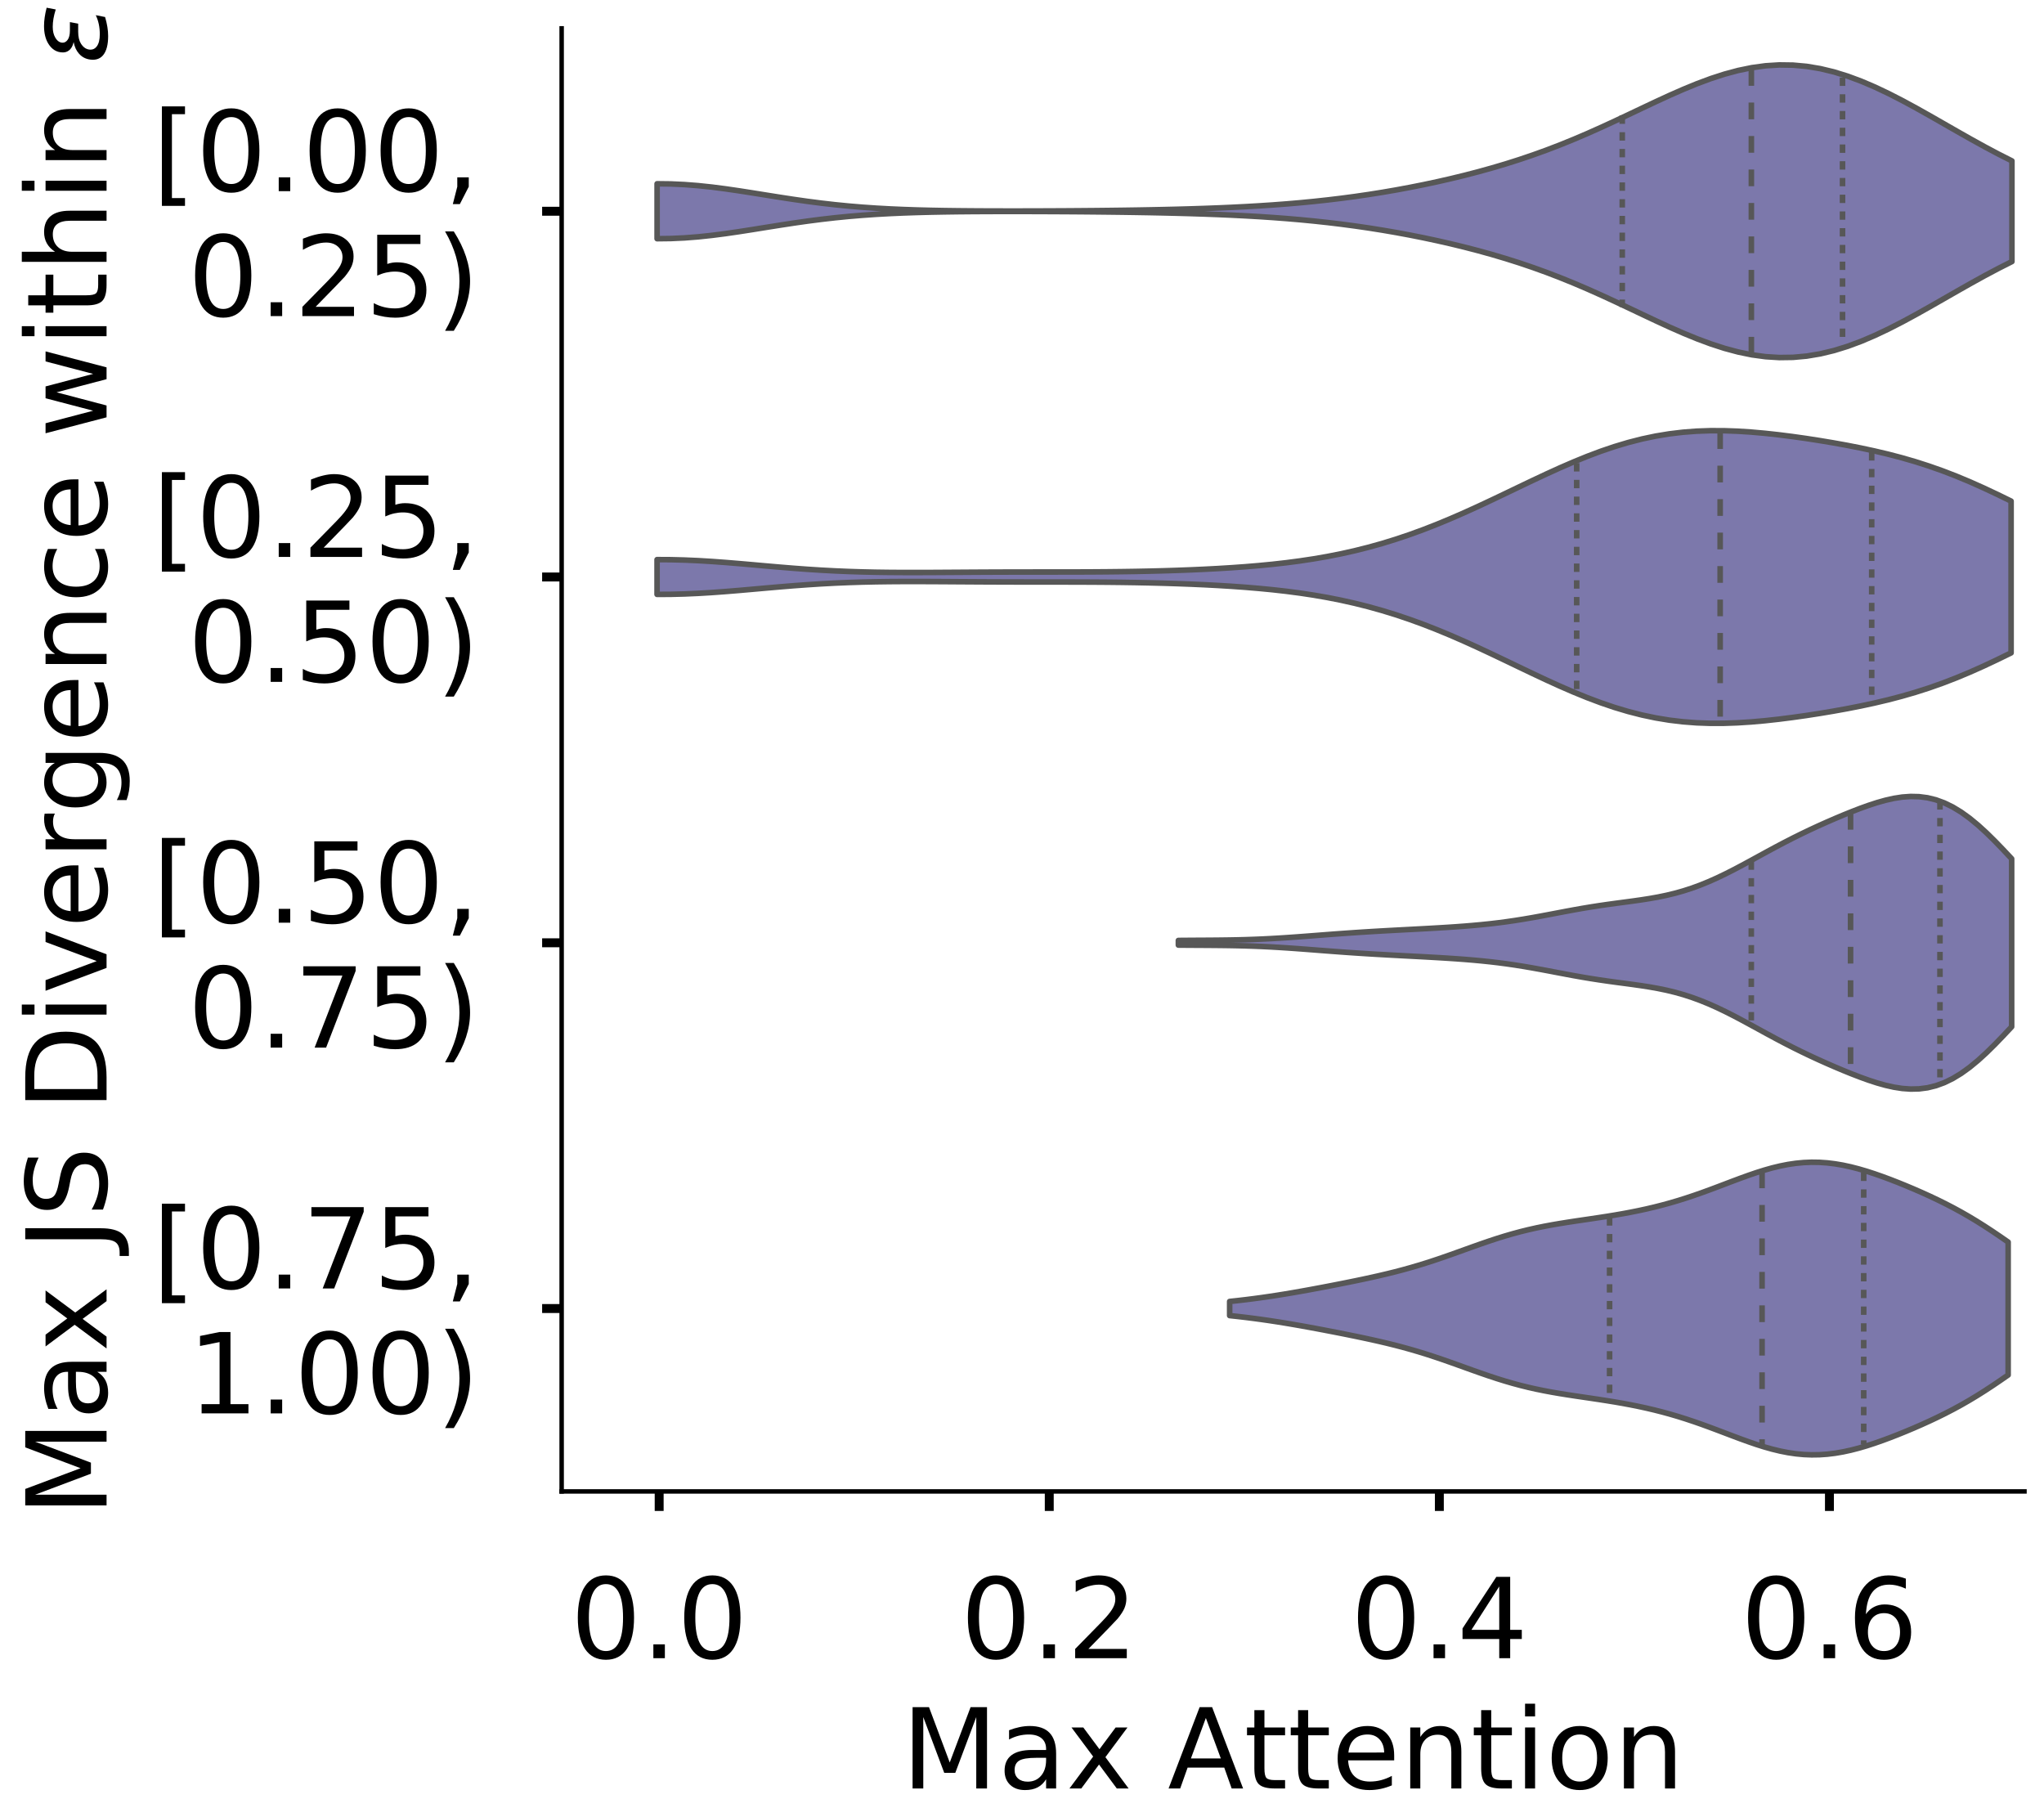 <?xml version="1.0" encoding="utf-8" standalone="no"?>
<!DOCTYPE svg PUBLIC "-//W3C//DTD SVG 1.1//EN"
  "http://www.w3.org/Graphics/SVG/1.1/DTD/svg11.dtd">
<!-- Created with matplotlib (https://matplotlib.org/) -->
<svg height="324.058pt" version="1.1" viewBox="0 0 366.475 324.058" width="366.475pt" xmlns="http://www.w3.org/2000/svg" xmlns:xlink="http://www.w3.org/1999/xlink">
 <defs>
  <style type="text/css">
*{stroke-linecap:butt;stroke-linejoin:round;}
  </style>
 </defs>
 <g id="figure_1">
  <g id="patch_1">
   <path d="M 0 324.058 
L 366.475 324.058 
L 366.475 -0 
L 0 -0 
z
" style="fill:#ffffff;"/>
  </g>
  <g id="axes_1">
   <g id="patch_2">
    <path d="M -269.375 267.358 
L -7.1 267.358 
L -7.1 5.083 
L -269.375 5.083 
z
" style="fill:#ffffff;"/>
   </g>
   <g id="patch_3">
    <path clip-path="url(#p4d3a822d43)" d="M -257.453 267.358 
L -251.493 267.358 
L -251.493 87.28 
L -257.453 87.28 
z
" style="fill:#7570b3;opacity:0.6;stroke:#000000;stroke-linejoin:miter;stroke-width:0.5;"/>
   </g>
   <g id="patch_4">
    <path clip-path="url(#p4d3a822d43)" d="M -251.493 267.358 
L -245.532 267.358 
L -245.532 267.358 
L -251.493 267.358 
z
" style="fill:#7570b3;opacity:0.6;stroke:#000000;stroke-linejoin:miter;stroke-width:0.5;"/>
   </g>
   <g id="patch_5">
    <path clip-path="url(#p4d3a822d43)" d="M -245.532 267.358 
L -239.571 267.358 
L -239.571 267.358 
L -245.532 267.358 
z
" style="fill:#7570b3;opacity:0.6;stroke:#000000;stroke-linejoin:miter;stroke-width:0.5;"/>
   </g>
   <g id="patch_6">
    <path clip-path="url(#p4d3a822d43)" d="M -239.571 267.358 
L -233.61 267.358 
L -233.61 267.358 
L -239.571 267.358 
z
" style="fill:#7570b3;opacity:0.6;stroke:#000000;stroke-linejoin:miter;stroke-width:0.5;"/>
   </g>
   <g id="patch_7">
    <path clip-path="url(#p4d3a822d43)" d="M -233.61 267.358 
L -227.649 267.358 
L -227.649 267.358 
L -233.61 267.358 
z
" style="fill:#7570b3;opacity:0.6;stroke:#000000;stroke-linejoin:miter;stroke-width:0.5;"/>
   </g>
   <g id="patch_8">
    <path clip-path="url(#p4d3a822d43)" d="M -227.649 267.358 
L -221.689 267.358 
L -221.689 267.358 
L -227.649 267.358 
z
" style="fill:#7570b3;opacity:0.6;stroke:#000000;stroke-linejoin:miter;stroke-width:0.5;"/>
   </g>
   <g id="patch_9">
    <path clip-path="url(#p4d3a822d43)" d="M -221.689 267.358 
L -215.728 267.358 
L -215.728 267.358 
L -221.689 267.358 
z
" style="fill:#7570b3;opacity:0.6;stroke:#000000;stroke-linejoin:miter;stroke-width:0.5;"/>
   </g>
   <g id="patch_10">
    <path clip-path="url(#p4d3a822d43)" d="M -215.728 267.358 
L -209.767 267.358 
L -209.767 267.358 
L -215.728 267.358 
z
" style="fill:#7570b3;opacity:0.6;stroke:#000000;stroke-linejoin:miter;stroke-width:0.5;"/>
   </g>
   <g id="patch_11">
    <path clip-path="url(#p4d3a822d43)" d="M -209.767 267.358 
L -203.806 267.358 
L -203.806 264.454 
L -209.767 264.454 
z
" style="fill:#7570b3;opacity:0.6;stroke:#000000;stroke-linejoin:miter;stroke-width:0.5;"/>
   </g>
   <g id="patch_12">
    <path clip-path="url(#p4d3a822d43)" d="M -203.806 267.358 
L -197.845 267.358 
L -197.845 267.358 
L -203.806 267.358 
z
" style="fill:#7570b3;opacity:0.6;stroke:#000000;stroke-linejoin:miter;stroke-width:0.5;"/>
   </g>
   <g id="patch_13">
    <path clip-path="url(#p4d3a822d43)" d="M -197.845 267.358 
L -191.885 267.358 
L -191.885 261.549 
L -197.845 261.549 
z
" style="fill:#7570b3;opacity:0.6;stroke:#000000;stroke-linejoin:miter;stroke-width:0.5;"/>
   </g>
   <g id="patch_14">
    <path clip-path="url(#p4d3a822d43)" d="M -191.885 267.358 
L -185.924 267.358 
L -185.924 267.358 
L -191.885 267.358 
z
" style="fill:#7570b3;opacity:0.6;stroke:#000000;stroke-linejoin:miter;stroke-width:0.5;"/>
   </g>
   <g id="patch_15">
    <path clip-path="url(#p4d3a822d43)" d="M -185.924 267.358 
L -179.963 267.358 
L -179.963 267.358 
L -185.924 267.358 
z
" style="fill:#7570b3;opacity:0.6;stroke:#000000;stroke-linejoin:miter;stroke-width:0.5;"/>
   </g>
   <g id="patch_16">
    <path clip-path="url(#p4d3a822d43)" d="M -179.963 267.358 
L -174.002 267.358 
L -174.002 267.358 
L -179.963 267.358 
z
" style="fill:#7570b3;opacity:0.6;stroke:#000000;stroke-linejoin:miter;stroke-width:0.5;"/>
   </g>
   <g id="patch_17">
    <path clip-path="url(#p4d3a822d43)" d="M -174.002 267.358 
L -168.041 267.358 
L -168.041 267.358 
L -174.002 267.358 
z
" style="fill:#7570b3;opacity:0.6;stroke:#000000;stroke-linejoin:miter;stroke-width:0.5;"/>
   </g>
   <g id="patch_18">
    <path clip-path="url(#p4d3a822d43)" d="M -168.041 267.358 
L -162.081 267.358 
L -162.081 264.454 
L -168.041 264.454 
z
" style="fill:#7570b3;opacity:0.6;stroke:#000000;stroke-linejoin:miter;stroke-width:0.5;"/>
   </g>
   <g id="patch_19">
    <path clip-path="url(#p4d3a822d43)" d="M -162.081 267.358 
L -156.12 267.358 
L -156.12 258.645 
L -162.081 258.645 
z
" style="fill:#7570b3;opacity:0.6;stroke:#000000;stroke-linejoin:miter;stroke-width:0.5;"/>
   </g>
   <g id="patch_20">
    <path clip-path="url(#p4d3a822d43)" d="M -156.12 267.358 
L -150.159 267.358 
L -150.159 258.645 
L -156.12 258.645 
z
" style="fill:#7570b3;opacity:0.6;stroke:#000000;stroke-linejoin:miter;stroke-width:0.5;"/>
   </g>
   <g id="patch_21">
    <path clip-path="url(#p4d3a822d43)" d="M -150.159 267.358 
L -144.198 267.358 
L -144.198 267.358 
L -150.159 267.358 
z
" style="fill:#7570b3;opacity:0.6;stroke:#000000;stroke-linejoin:miter;stroke-width:0.5;"/>
   </g>
   <g id="patch_22">
    <path clip-path="url(#p4d3a822d43)" d="M -144.198 267.358 
L -138.238 267.358 
L -138.238 249.931 
L -144.198 249.931 
z
" style="fill:#7570b3;opacity:0.6;stroke:#000000;stroke-linejoin:miter;stroke-width:0.5;"/>
   </g>
   <g id="patch_23">
    <path clip-path="url(#p4d3a822d43)" d="M -138.238 267.358 
L -132.277 267.358 
L -132.277 252.836 
L -138.238 252.836 
z
" style="fill:#7570b3;opacity:0.6;stroke:#000000;stroke-linejoin:miter;stroke-width:0.5;"/>
   </g>
   <g id="patch_24">
    <path clip-path="url(#p4d3a822d43)" d="M -132.277 267.358 
L -126.316 267.358 
L -126.316 238.313 
L -132.277 238.313 
z
" style="fill:#7570b3;opacity:0.6;stroke:#000000;stroke-linejoin:miter;stroke-width:0.5;"/>
   </g>
   <g id="patch_25">
    <path clip-path="url(#p4d3a822d43)" d="M -126.316 267.358 
L -120.355 267.358 
L -120.355 235.409 
L -126.316 235.409 
z
" style="fill:#7570b3;opacity:0.6;stroke:#000000;stroke-linejoin:miter;stroke-width:0.5;"/>
   </g>
   <g id="patch_26">
    <path clip-path="url(#p4d3a822d43)" d="M -120.355 267.358 
L -114.394 267.358 
L -114.394 217.982 
L -120.355 217.982 
z
" style="fill:#7570b3;opacity:0.6;stroke:#000000;stroke-linejoin:miter;stroke-width:0.5;"/>
   </g>
   <g id="patch_27">
    <path clip-path="url(#p4d3a822d43)" d="M -114.394 267.358 
L -108.434 267.358 
L -108.434 191.842 
L -114.394 191.842 
z
" style="fill:#7570b3;opacity:0.6;stroke:#000000;stroke-linejoin:miter;stroke-width:0.5;"/>
   </g>
   <g id="patch_28">
    <path clip-path="url(#p4d3a822d43)" d="M -108.434 267.358 
L -102.473 267.358 
L -102.473 186.033 
L -108.434 186.033 
z
" style="fill:#7570b3;opacity:0.6;stroke:#000000;stroke-linejoin:miter;stroke-width:0.5;"/>
   </g>
   <g id="patch_29">
    <path clip-path="url(#p4d3a822d43)" d="M -102.473 267.358 
L -96.512 267.358 
L -96.512 180.224 
L -102.473 180.224 
z
" style="fill:#7570b3;opacity:0.6;stroke:#000000;stroke-linejoin:miter;stroke-width:0.5;"/>
   </g>
   <g id="patch_30">
    <path clip-path="url(#p4d3a822d43)" d="M -96.512 267.358 
L -90.551 267.358 
L -90.551 165.701 
L -96.512 165.701 
z
" style="fill:#7570b3;opacity:0.6;stroke:#000000;stroke-linejoin:miter;stroke-width:0.5;"/>
   </g>
   <g id="patch_31">
    <path clip-path="url(#p4d3a822d43)" d="M -90.551 267.358 
L -84.59 267.358 
L -84.59 127.943 
L -90.551 127.943 
z
" style="fill:#7570b3;opacity:0.6;stroke:#000000;stroke-linejoin:miter;stroke-width:0.5;"/>
   </g>
   <g id="patch_32">
    <path clip-path="url(#p4d3a822d43)" d="M -84.59 267.358 
L -78.63 267.358 
L -78.63 95.994 
L -84.59 95.994 
z
" style="fill:#7570b3;opacity:0.6;stroke:#000000;stroke-linejoin:miter;stroke-width:0.5;"/>
   </g>
   <g id="patch_33">
    <path clip-path="url(#p4d3a822d43)" d="M -78.63 267.358 
L -72.669 267.358 
L -72.669 119.229 
L -78.63 119.229 
z
" style="fill:#7570b3;opacity:0.6;stroke:#000000;stroke-linejoin:miter;stroke-width:0.5;"/>
   </g>
   <g id="patch_34">
    <path clip-path="url(#p4d3a822d43)" d="M -72.669 267.358 
L -66.708 267.358 
L -66.708 43.713 
L -72.669 43.713 
z
" style="fill:#7570b3;opacity:0.6;stroke:#000000;stroke-linejoin:miter;stroke-width:0.5;"/>
   </g>
   <g id="patch_35">
    <path clip-path="url(#p4d3a822d43)" d="M -66.708 267.358 
L -60.747 267.358 
L -60.747 49.522 
L -66.708 49.522 
z
" style="fill:#7570b3;opacity:0.6;stroke:#000000;stroke-linejoin:miter;stroke-width:0.5;"/>
   </g>
   <g id="patch_36">
    <path clip-path="url(#p4d3a822d43)" d="M -60.747 267.358 
L -54.786 267.358 
L -54.786 17.572 
L -60.747 17.572 
z
" style="fill:#7570b3;opacity:0.6;stroke:#000000;stroke-linejoin:miter;stroke-width:0.5;"/>
   </g>
   <g id="patch_37">
    <path clip-path="url(#p4d3a822d43)" d="M -54.786 267.358 
L -48.826 267.358 
L -48.826 34.999 
L -54.786 34.999 
z
" style="fill:#7570b3;opacity:0.6;stroke:#000000;stroke-linejoin:miter;stroke-width:0.5;"/>
   </g>
   <g id="patch_38">
    <path clip-path="url(#p4d3a822d43)" d="M -48.826 267.358 
L -42.865 267.358 
L -42.865 66.949 
L -48.826 66.949 
z
" style="fill:#7570b3;opacity:0.6;stroke:#000000;stroke-linejoin:miter;stroke-width:0.5;"/>
   </g>
   <g id="patch_39">
    <path clip-path="url(#p4d3a822d43)" d="M -42.865 267.358 
L -36.904 267.358 
L -36.904 90.185 
L -42.865 90.185 
z
" style="fill:#7570b3;opacity:0.6;stroke:#000000;stroke-linejoin:miter;stroke-width:0.5;"/>
   </g>
   <g id="patch_40">
    <path clip-path="url(#p4d3a822d43)" d="M -36.904 267.358 
L -30.943 267.358 
L -30.943 87.28 
L -36.904 87.28 
z
" style="fill:#7570b3;opacity:0.6;stroke:#000000;stroke-linejoin:miter;stroke-width:0.5;"/>
   </g>
   <g id="patch_41">
    <path clip-path="url(#p4d3a822d43)" d="M -30.943 267.358 
L -24.982 267.358 
L -24.982 151.179 
L -30.943 151.179 
z
" style="fill:#7570b3;opacity:0.6;stroke:#000000;stroke-linejoin:miter;stroke-width:0.5;"/>
   </g>
   <g id="patch_42">
    <path clip-path="url(#p4d3a822d43)" d="M -24.982 267.358 
L -19.022 267.358 
L -19.022 116.325 
L -24.982 116.325 
z
" style="fill:#7570b3;opacity:0.6;stroke:#000000;stroke-linejoin:miter;stroke-width:0.5;"/>
   </g>
   <g id="matplotlib.axis_1">
    <g id="xtick_1">
     <g id="line2d_1">
      <defs>
       <path d="M 0 0 
L 0 3.5 
" id="ma61a4f51fd" style="stroke:#000000;stroke-width:1.6;"/>
      </defs>
      <g/>
     </g>
     <g id="text_1">
      <!-- 0.0 -->
      <defs>
       <path d="M 31.781 66.406 
Q 24.172 66.406 20.328 58.906 
Q 16.5 51.422 16.5 36.375 
Q 16.5 21.391 20.328 13.891 
Q 24.172 6.391 31.781 6.391 
Q 39.453 6.391 43.281 13.891 
Q 47.125 21.391 47.125 36.375 
Q 47.125 51.422 43.281 58.906 
Q 39.453 66.406 31.781 66.406 
z
M 31.781 74.219 
Q 44.047 74.219 50.516 64.516 
Q 56.984 54.828 56.984 36.375 
Q 56.984 17.969 50.516 8.266 
Q 44.047 -1.422 31.781 -1.422 
Q 19.531 -1.422 13.062 8.266 
Q 6.594 17.969 6.594 36.375 
Q 6.594 54.828 13.062 64.516 
Q 19.531 74.219 31.781 74.219 
z
" id="DejaVuSans-48"/>
       <path d="M 10.688 12.406 
L 21 12.406 
L 21 0 
L 10.688 0 
z
" id="DejaVuSans-46"/>
      </defs>
      <g transform="translate(-273.357 297.255)scale(0.2 -0.2)">
       <use xlink:href="#DejaVuSans-48"/>
       <use x="63.623" xlink:href="#DejaVuSans-46"/>
       <use x="95.41" xlink:href="#DejaVuSans-48"/>
      </g>
     </g>
    </g>
    <g id="xtick_2">
     <g id="line2d_2">
      <g/>
     </g>
     <g id="text_2">
      <!-- 0.2 -->
      <defs>
       <path d="M 19.188 8.297 
L 53.609 8.297 
L 53.609 0 
L 7.328 0 
L 7.328 8.297 
Q 12.938 14.109 22.625 23.891 
Q 32.328 33.688 34.812 36.531 
Q 39.547 41.844 41.422 45.531 
Q 43.312 49.219 43.312 52.781 
Q 43.312 58.594 39.234 62.25 
Q 35.156 65.922 28.609 65.922 
Q 23.969 65.922 18.812 64.312 
Q 13.672 62.703 7.812 59.422 
L 7.812 69.391 
Q 13.766 71.781 18.938 73 
Q 24.125 74.219 28.422 74.219 
Q 39.75 74.219 46.484 68.547 
Q 53.219 62.891 53.219 53.422 
Q 53.219 48.922 51.531 44.891 
Q 49.859 40.875 45.406 35.406 
Q 44.188 33.984 37.641 27.219 
Q 31.109 20.453 19.188 8.297 
z
" id="DejaVuSans-50"/>
      </defs>
      <g transform="translate(-205.233 297.255)scale(0.2 -0.2)">
       <use xlink:href="#DejaVuSans-48"/>
       <use x="63.623" xlink:href="#DejaVuSans-46"/>
       <use x="95.41" xlink:href="#DejaVuSans-50"/>
      </g>
     </g>
    </g>
    <g id="xtick_3">
     <g id="line2d_3">
      <g/>
     </g>
     <g id="text_3">
      <!-- 0.4 -->
      <defs>
       <path d="M 37.797 64.312 
L 12.891 25.391 
L 37.797 25.391 
z
M 35.203 72.906 
L 47.609 72.906 
L 47.609 25.391 
L 58.016 25.391 
L 58.016 17.188 
L 47.609 17.188 
L 47.609 0 
L 37.797 0 
L 37.797 17.188 
L 4.891 17.188 
L 4.891 26.703 
z
" id="DejaVuSans-52"/>
      </defs>
      <g transform="translate(-137.11 297.255)scale(0.2 -0.2)">
       <use xlink:href="#DejaVuSans-48"/>
       <use x="63.623" xlink:href="#DejaVuSans-46"/>
       <use x="95.41" xlink:href="#DejaVuSans-52"/>
      </g>
     </g>
    </g>
    <g id="xtick_4">
     <g id="line2d_4">
      <g/>
     </g>
     <g id="text_4">
      <!-- 0.6 -->
      <defs>
       <path d="M 33.016 40.375 
Q 26.375 40.375 22.484 35.828 
Q 18.609 31.297 18.609 23.391 
Q 18.609 15.531 22.484 10.953 
Q 26.375 6.391 33.016 6.391 
Q 39.656 6.391 43.531 10.953 
Q 47.406 15.531 47.406 23.391 
Q 47.406 31.297 43.531 35.828 
Q 39.656 40.375 33.016 40.375 
z
M 52.594 71.297 
L 52.594 62.312 
Q 48.875 64.062 45.094 64.984 
Q 41.312 65.922 37.594 65.922 
Q 27.828 65.922 22.672 59.328 
Q 17.531 52.734 16.797 39.406 
Q 19.672 43.656 24.016 45.922 
Q 28.375 48.188 33.594 48.188 
Q 44.578 48.188 50.953 41.516 
Q 57.328 34.859 57.328 23.391 
Q 57.328 12.156 50.688 5.359 
Q 44.047 -1.422 33.016 -1.422 
Q 20.359 -1.422 13.672 8.266 
Q 6.984 17.969 6.984 36.375 
Q 6.984 53.656 15.188 63.938 
Q 23.391 74.219 37.203 74.219 
Q 40.922 74.219 44.703 73.484 
Q 48.484 72.75 52.594 71.297 
z
" id="DejaVuSans-54"/>
      </defs>
      <g transform="translate(-68.986 297.255)scale(0.2 -0.2)">
       <use xlink:href="#DejaVuSans-48"/>
       <use x="63.623" xlink:href="#DejaVuSans-46"/>
       <use x="95.41" xlink:href="#DejaVuSans-54"/>
      </g>
     </g>
    </g>
    <g id="text_5">
     <!--   -->
     <defs>
      <path id="DejaVuSans-32"/>
     </defs>
     <g transform="translate(-141.416 320.611)scale(0.2 -0.2)">
      <use xlink:href="#DejaVuSans-32"/>
     </g>
    </g>
   </g>
   <g id="matplotlib.axis_2">
    <g id="ytick_1">
     <g id="line2d_5">
      <defs>
       <path d="M 0 0 
L -3.5 0 
" id="mcb41395041" style="stroke:#000000;stroke-width:1.6;"/>
      </defs>
      <g/>
     </g>
     <g id="text_6">
      <!-- 0.00 -->
      <g transform="translate(-328.606 274.957)scale(0.2 -0.2)">
       <use xlink:href="#DejaVuSans-48"/>
       <use x="63.623" xlink:href="#DejaVuSans-46"/>
       <use x="95.41" xlink:href="#DejaVuSans-48"/>
       <use x="159.033" xlink:href="#DejaVuSans-48"/>
      </g>
     </g>
    </g>
    <g id="ytick_2">
     <g id="line2d_6">
      <g/>
     </g>
     <g id="text_7">
      <!-- 0.02 -->
      <g transform="translate(-328.606 216.867)scale(0.2 -0.2)">
       <use xlink:href="#DejaVuSans-48"/>
       <use x="63.623" xlink:href="#DejaVuSans-46"/>
       <use x="95.41" xlink:href="#DejaVuSans-48"/>
       <use x="159.033" xlink:href="#DejaVuSans-50"/>
      </g>
     </g>
    </g>
    <g id="ytick_3">
     <g id="line2d_7">
      <g/>
     </g>
     <g id="text_8">
      <!-- 0.04 -->
      <g transform="translate(-328.606 158.777)scale(0.2 -0.2)">
       <use xlink:href="#DejaVuSans-48"/>
       <use x="63.623" xlink:href="#DejaVuSans-46"/>
       <use x="95.41" xlink:href="#DejaVuSans-48"/>
       <use x="159.033" xlink:href="#DejaVuSans-52"/>
      </g>
     </g>
    </g>
    <g id="ytick_4">
     <g id="line2d_8">
      <g/>
     </g>
     <g id="text_9">
      <!-- 0.06 -->
      <g transform="translate(-328.606 100.688)scale(0.2 -0.2)">
       <use xlink:href="#DejaVuSans-48"/>
       <use x="63.623" xlink:href="#DejaVuSans-46"/>
       <use x="95.41" xlink:href="#DejaVuSans-48"/>
       <use x="159.033" xlink:href="#DejaVuSans-54"/>
      </g>
     </g>
    </g>
    <g id="ytick_5">
     <g id="line2d_9">
      <g/>
     </g>
     <g id="text_10">
      <!-- 0.08 -->
      <defs>
       <path d="M 31.781 34.625 
Q 24.75 34.625 20.719 30.859 
Q 16.703 27.094 16.703 20.516 
Q 16.703 13.922 20.719 10.156 
Q 24.75 6.391 31.781 6.391 
Q 38.812 6.391 42.859 10.172 
Q 46.922 13.969 46.922 20.516 
Q 46.922 27.094 42.891 30.859 
Q 38.875 34.625 31.781 34.625 
z
M 21.922 38.812 
Q 15.578 40.375 12.031 44.719 
Q 8.5 49.078 8.5 55.328 
Q 8.5 64.062 14.719 69.141 
Q 20.953 74.219 31.781 74.219 
Q 42.672 74.219 48.875 69.141 
Q 55.078 64.062 55.078 55.328 
Q 55.078 49.078 51.531 44.719 
Q 48 40.375 41.703 38.812 
Q 48.828 37.156 52.797 32.312 
Q 56.781 27.484 56.781 20.516 
Q 56.781 9.906 50.312 4.234 
Q 43.844 -1.422 31.781 -1.422 
Q 19.734 -1.422 13.25 4.234 
Q 6.781 9.906 6.781 20.516 
Q 6.781 27.484 10.781 32.312 
Q 14.797 37.156 21.922 38.812 
z
M 18.312 54.391 
Q 18.312 48.734 21.844 45.562 
Q 25.391 42.391 31.781 42.391 
Q 38.141 42.391 41.719 45.562 
Q 45.312 48.734 45.312 54.391 
Q 45.312 60.062 41.719 63.234 
Q 38.141 66.406 31.781 66.406 
Q 25.391 66.406 21.844 63.234 
Q 18.312 60.062 18.312 54.391 
z
" id="DejaVuSans-56"/>
      </defs>
      <g transform="translate(-328.606 42.598)scale(0.2 -0.2)">
       <use xlink:href="#DejaVuSans-48"/>
       <use x="63.623" xlink:href="#DejaVuSans-46"/>
       <use x="95.41" xlink:href="#DejaVuSans-48"/>
       <use x="159.033" xlink:href="#DejaVuSans-56"/>
      </g>
     </g>
    </g>
    <g id="text_11">
     <!--   -->
     <g transform="translate(-336.267 139.017)rotate(-90)scale(0.176 -0.176)">
      <use xlink:href="#DejaVuSans-32"/>
     </g>
    </g>
   </g>
   <g id="patch_43">
    <path style="fill:none;stroke:#000000;stroke-linecap:square;stroke-linejoin:miter;stroke-width:0.8;"/>
   </g>
   <g id="patch_44">
    <path style="fill:none;stroke:#000000;stroke-linecap:square;stroke-linejoin:miter;stroke-width:0.8;"/>
   </g>
  </g>
  <g id="axes_2">
   <g id="patch_45">
    <path d="M 100.7 267.358 
L 362.975 267.358 
L 362.975 5.083 
L 100.7 5.083 
z
" style="fill:#ffffff;"/>
   </g>
   <g id="PolyCollection_1">
    <defs>
     <path d="M 117.813 -281.267 
L 117.813 -291.114 
L 120.267 -291.084 
L 122.721 -290.97 
L 125.174 -290.779 
L 127.628 -290.519 
L 130.081 -290.203 
L 132.535 -289.846 
L 134.989 -289.463 
L 137.442 -289.07 
L 139.896 -288.68 
L 142.35 -288.306 
L 144.803 -287.957 
L 147.257 -287.64 
L 149.711 -287.359 
L 152.164 -287.117 
L 154.618 -286.912 
L 157.072 -286.743 
L 159.525 -286.607 
L 161.979 -286.499 
L 164.432 -286.416 
L 166.886 -286.353 
L 169.34 -286.307 
L 171.793 -286.275 
L 174.247 -286.253 
L 176.701 -286.239 
L 179.154 -286.232 
L 181.608 -286.23 
L 184.062 -286.232 
L 186.515 -286.239 
L 188.969 -286.249 
L 191.422 -286.262 
L 193.876 -286.28 
L 196.33 -286.301 
L 198.783 -286.327 
L 201.237 -286.358 
L 203.691 -286.394 
L 206.144 -286.437 
L 208.598 -286.487 
L 211.052 -286.545 
L 213.505 -286.613 
L 215.959 -286.692 
L 218.413 -286.784 
L 220.866 -286.891 
L 223.32 -287.014 
L 225.773 -287.156 
L 228.227 -287.318 
L 230.681 -287.503 
L 233.134 -287.713 
L 235.588 -287.95 
L 238.042 -288.216 
L 240.495 -288.51 
L 242.949 -288.836 
L 245.403 -289.194 
L 247.856 -289.583 
L 250.31 -290.005 
L 252.763 -290.46 
L 255.217 -290.948 
L 257.671 -291.471 
L 260.124 -292.03 
L 262.578 -292.626 
L 265.032 -293.263 
L 267.485 -293.943 
L 269.939 -294.669 
L 272.393 -295.446 
L 274.846 -296.277 
L 277.3 -297.162 
L 279.754 -298.104 
L 282.207 -299.101 
L 284.661 -300.15 
L 287.114 -301.244 
L 289.568 -302.375 
L 292.022 -303.53 
L 294.475 -304.695 
L 296.929 -305.851 
L 299.383 -306.979 
L 301.836 -308.057 
L 304.29 -309.063 
L 306.744 -309.975 
L 309.197 -310.769 
L 311.651 -311.427 
L 314.104 -311.931 
L 316.558 -312.265 
L 319.012 -312.418 
L 321.465 -312.384 
L 323.919 -312.161 
L 326.373 -311.751 
L 328.826 -311.161 
L 331.28 -310.402 
L 333.734 -309.49 
L 336.187 -308.441 
L 338.641 -307.277 
L 341.095 -306.019 
L 343.548 -304.69 
L 346.002 -303.314 
L 348.455 -301.912 
L 350.909 -300.507 
L 353.363 -299.118 
L 355.816 -297.762 
L 358.27 -296.457 
L 360.724 -295.216 
L 360.724 -277.166 
L 360.724 -277.166 
L 358.27 -275.924 
L 355.816 -274.619 
L 353.363 -273.264 
L 350.909 -271.874 
L 348.455 -270.469 
L 346.002 -269.067 
L 343.548 -267.691 
L 341.095 -266.362 
L 338.641 -265.105 
L 336.187 -263.94 
L 333.734 -262.892 
L 331.28 -261.979 
L 328.826 -261.22 
L 326.373 -260.63 
L 323.919 -260.22 
L 321.465 -259.997 
L 319.012 -259.963 
L 316.558 -260.117 
L 314.104 -260.45 
L 311.651 -260.954 
L 309.197 -261.612 
L 306.744 -262.407 
L 304.29 -263.318 
L 301.836 -264.324 
L 299.383 -265.402 
L 296.929 -266.53 
L 294.475 -267.686 
L 292.022 -268.851 
L 289.568 -270.006 
L 287.114 -271.137 
L 284.661 -272.231 
L 282.207 -273.28 
L 279.754 -274.277 
L 277.3 -275.219 
L 274.846 -276.105 
L 272.393 -276.935 
L 269.939 -277.712 
L 267.485 -278.439 
L 265.032 -279.119 
L 262.578 -279.755 
L 260.124 -280.352 
L 257.671 -280.91 
L 255.217 -281.433 
L 252.763 -281.921 
L 250.31 -282.376 
L 247.856 -282.798 
L 245.403 -283.188 
L 242.949 -283.545 
L 240.495 -283.871 
L 238.042 -284.166 
L 235.588 -284.431 
L 233.134 -284.668 
L 230.681 -284.878 
L 228.227 -285.063 
L 225.773 -285.226 
L 223.32 -285.367 
L 220.866 -285.49 
L 218.413 -285.597 
L 215.959 -285.689 
L 213.505 -285.768 
L 211.052 -285.836 
L 208.598 -285.895 
L 206.144 -285.945 
L 203.691 -285.987 
L 201.237 -286.024 
L 198.783 -286.054 
L 196.33 -286.08 
L 193.876 -286.102 
L 191.422 -286.119 
L 188.969 -286.132 
L 186.515 -286.142 
L 184.062 -286.149 
L 181.608 -286.151 
L 179.154 -286.15 
L 176.701 -286.142 
L 174.247 -286.129 
L 171.793 -286.107 
L 169.34 -286.074 
L 166.886 -286.028 
L 164.432 -285.965 
L 161.979 -285.882 
L 159.525 -285.774 
L 157.072 -285.638 
L 154.618 -285.469 
L 152.164 -285.264 
L 149.711 -285.022 
L 147.257 -284.741 
L 144.803 -284.425 
L 142.35 -284.076 
L 139.896 -283.701 
L 137.442 -283.312 
L 134.989 -282.918 
L 132.535 -282.535 
L 130.081 -282.178 
L 127.628 -281.863 
L 125.174 -281.602 
L 122.721 -281.411 
L 120.267 -281.297 
L 117.813 -281.267 
z
" id="m0b4c52abc6" style="stroke:#575757;"/>
    </defs>
    <g clip-path="url(#p2a44fdb1a6)">
     <use style="fill:#7c78ab;stroke:#575757;" x="0" xlink:href="#m0b4c52abc6" y="324.058"/>
    </g>
   </g>
   <g id="PolyCollection_2">
    <defs>
     <path d="M 117.805 -217.505 
L 117.805 -223.739 
L 120.258 -223.725 
L 122.71 -223.663 
L 125.162 -223.555 
L 127.614 -223.408 
L 130.066 -223.229 
L 132.519 -223.027 
L 134.971 -222.813 
L 137.423 -222.595 
L 139.875 -222.383 
L 142.328 -222.183 
L 144.78 -222.003 
L 147.232 -221.846 
L 149.684 -221.715 
L 152.137 -221.611 
L 154.589 -221.533 
L 157.041 -221.479 
L 159.493 -221.446 
L 161.946 -221.431 
L 164.398 -221.429 
L 166.85 -221.436 
L 169.302 -221.45 
L 171.755 -221.465 
L 174.207 -221.481 
L 176.659 -221.495 
L 179.111 -221.505 
L 181.564 -221.512 
L 184.016 -221.516 
L 186.468 -221.518 
L 188.92 -221.519 
L 191.373 -221.522 
L 193.825 -221.527 
L 196.277 -221.538 
L 198.729 -221.557 
L 201.182 -221.584 
L 203.634 -221.621 
L 206.086 -221.67 
L 208.538 -221.732 
L 210.991 -221.809 
L 213.443 -221.9 
L 215.895 -222.009 
L 218.347 -222.136 
L 220.799 -222.286 
L 223.252 -222.461 
L 225.704 -222.665 
L 228.156 -222.903 
L 230.608 -223.18 
L 233.061 -223.501 
L 235.513 -223.871 
L 237.965 -224.295 
L 240.417 -224.779 
L 242.87 -225.327 
L 245.322 -225.941 
L 247.774 -226.624 
L 250.226 -227.378 
L 252.679 -228.202 
L 255.131 -229.094 
L 257.583 -230.05 
L 260.035 -231.066 
L 262.488 -232.135 
L 264.94 -233.247 
L 267.392 -234.394 
L 269.844 -235.562 
L 272.297 -236.739 
L 274.749 -237.91 
L 277.201 -239.061 
L 279.653 -240.176 
L 282.106 -241.241 
L 284.558 -242.242 
L 287.01 -243.164 
L 289.462 -243.996 
L 291.915 -244.73 
L 294.367 -245.358 
L 296.819 -245.875 
L 299.271 -246.28 
L 301.724 -246.574 
L 304.176 -246.762 
L 306.628 -246.849 
L 309.08 -246.845 
L 311.532 -246.759 
L 313.985 -246.602 
L 316.437 -246.384 
L 318.889 -246.116 
L 321.341 -245.806 
L 323.794 -245.46 
L 326.246 -245.081 
L 328.698 -244.672 
L 331.15 -244.229 
L 333.603 -243.747 
L 336.055 -243.221 
L 338.507 -242.642 
L 340.959 -242.002 
L 343.412 -241.292 
L 345.864 -240.506 
L 348.316 -239.641 
L 350.768 -238.694 
L 353.221 -237.67 
L 355.673 -236.576 
L 358.125 -235.423 
L 360.577 -234.225 
L 360.577 -207.019 
L 360.577 -207.019 
L 358.125 -205.821 
L 355.673 -204.667 
L 353.221 -203.573 
L 350.768 -202.549 
L 348.316 -201.603 
L 345.864 -200.737 
L 343.412 -199.952 
L 340.959 -199.242 
L 338.507 -198.601 
L 336.055 -198.022 
L 333.603 -197.496 
L 331.15 -197.015 
L 328.698 -196.572 
L 326.246 -196.162 
L 323.794 -195.784 
L 321.341 -195.438 
L 318.889 -195.128 
L 316.437 -194.859 
L 313.985 -194.642 
L 311.532 -194.485 
L 309.08 -194.399 
L 306.628 -194.394 
L 304.176 -194.482 
L 301.724 -194.67 
L 299.271 -194.964 
L 296.819 -195.369 
L 294.367 -195.886 
L 291.915 -196.514 
L 289.462 -197.247 
L 287.01 -198.08 
L 284.558 -199.002 
L 282.106 -200.002 
L 279.653 -201.067 
L 277.201 -202.183 
L 274.749 -203.334 
L 272.297 -204.505 
L 269.844 -205.682 
L 267.392 -206.85 
L 264.94 -207.997 
L 262.488 -209.109 
L 260.035 -210.178 
L 257.583 -211.194 
L 255.131 -212.15 
L 252.679 -213.042 
L 250.226 -213.866 
L 247.774 -214.619 
L 245.322 -215.303 
L 242.87 -215.917 
L 240.417 -216.465 
L 237.965 -216.949 
L 235.513 -217.373 
L 233.061 -217.743 
L 230.608 -218.064 
L 228.156 -218.341 
L 225.704 -218.578 
L 223.252 -218.783 
L 220.799 -218.958 
L 218.347 -219.107 
L 215.895 -219.235 
L 213.443 -219.344 
L 210.991 -219.435 
L 208.538 -219.511 
L 206.086 -219.573 
L 203.634 -219.623 
L 201.182 -219.66 
L 198.729 -219.687 
L 196.277 -219.705 
L 193.825 -219.716 
L 191.373 -219.722 
L 188.92 -219.725 
L 186.468 -219.726 
L 184.016 -219.728 
L 181.564 -219.732 
L 179.111 -219.739 
L 176.659 -219.749 
L 174.207 -219.763 
L 171.755 -219.778 
L 169.302 -219.794 
L 166.85 -219.807 
L 164.398 -219.815 
L 161.946 -219.813 
L 159.493 -219.797 
L 157.041 -219.765 
L 154.589 -219.711 
L 152.137 -219.633 
L 149.684 -219.529 
L 147.232 -219.398 
L 144.78 -219.241 
L 142.328 -219.061 
L 139.875 -218.861 
L 137.423 -218.649 
L 134.971 -218.431 
L 132.519 -218.216 
L 130.066 -218.015 
L 127.614 -217.836 
L 125.162 -217.689 
L 122.71 -217.581 
L 120.258 -217.518 
L 117.805 -217.505 
z
" id="m511d336ba8" style="stroke:#575757;"/>
    </defs>
    <g clip-path="url(#p2a44fdb1a6)">
     <use style="fill:#7c78ab;stroke:#575757;" x="0" xlink:href="#m511d336ba8" y="324.058"/>
    </g>
   </g>
   <g id="PolyCollection_3">
    <defs>
     <path d="M 211.273 -154.636 
L 211.273 -155.47 
L 212.782 -155.482 
L 214.291 -155.492 
L 215.8 -155.5 
L 217.309 -155.51 
L 218.818 -155.524 
L 220.328 -155.544 
L 221.837 -155.572 
L 223.346 -155.61 
L 224.855 -155.661 
L 226.364 -155.723 
L 227.873 -155.799 
L 229.382 -155.886 
L 230.892 -155.984 
L 232.401 -156.09 
L 233.91 -156.202 
L 235.419 -156.317 
L 236.928 -156.434 
L 238.437 -156.55 
L 239.946 -156.662 
L 241.456 -156.771 
L 242.965 -156.874 
L 244.474 -156.973 
L 245.983 -157.065 
L 247.492 -157.154 
L 249.001 -157.238 
L 250.51 -157.319 
L 252.02 -157.399 
L 253.529 -157.478 
L 255.038 -157.558 
L 256.547 -157.641 
L 258.056 -157.728 
L 259.565 -157.82 
L 261.074 -157.921 
L 262.584 -158.032 
L 264.093 -158.156 
L 265.602 -158.295 
L 267.111 -158.452 
L 268.62 -158.629 
L 270.129 -158.827 
L 271.638 -159.046 
L 273.147 -159.286 
L 274.657 -159.544 
L 276.166 -159.817 
L 277.675 -160.1 
L 279.184 -160.387 
L 280.693 -160.673 
L 282.202 -160.952 
L 283.711 -161.219 
L 285.221 -161.47 
L 286.73 -161.705 
L 288.239 -161.923 
L 289.748 -162.13 
L 291.257 -162.33 
L 292.766 -162.532 
L 294.275 -162.746 
L 295.785 -162.982 
L 297.294 -163.251 
L 298.803 -163.564 
L 300.312 -163.929 
L 301.821 -164.353 
L 303.33 -164.84 
L 304.839 -165.392 
L 306.349 -166.006 
L 307.858 -166.679 
L 309.367 -167.403 
L 310.876 -168.168 
L 312.385 -168.965 
L 313.894 -169.782 
L 315.403 -170.608 
L 316.913 -171.431 
L 318.422 -172.244 
L 319.931 -173.039 
L 321.44 -173.812 
L 322.949 -174.56 
L 324.458 -175.283 
L 325.967 -175.983 
L 327.477 -176.659 
L 328.986 -177.315 
L 330.495 -177.95 
L 332.004 -178.56 
L 333.513 -179.142 
L 335.022 -179.684 
L 336.531 -180.176 
L 338.041 -180.6 
L 339.55 -180.939 
L 341.059 -181.173 
L 342.568 -181.281 
L 344.077 -181.245 
L 345.586 -181.048 
L 347.095 -180.678 
L 348.605 -180.126 
L 350.114 -179.391 
L 351.623 -178.475 
L 353.132 -177.388 
L 354.641 -176.146 
L 356.15 -174.77 
L 357.659 -173.285 
L 359.169 -171.722 
L 360.678 -170.112 
L 360.678 -139.994 
L 360.678 -139.994 
L 359.169 -138.385 
L 357.659 -136.821 
L 356.15 -135.337 
L 354.641 -133.96 
L 353.132 -132.718 
L 351.623 -131.631 
L 350.114 -130.715 
L 348.605 -129.98 
L 347.095 -129.429 
L 345.586 -129.058 
L 344.077 -128.862 
L 342.568 -128.826 
L 341.059 -128.934 
L 339.55 -129.167 
L 338.041 -129.506 
L 336.531 -129.93 
L 335.022 -130.422 
L 333.513 -130.965 
L 332.004 -131.546 
L 330.495 -132.157 
L 328.986 -132.791 
L 327.477 -133.447 
L 325.967 -134.124 
L 324.458 -134.823 
L 322.949 -135.546 
L 321.44 -136.294 
L 319.931 -137.067 
L 318.422 -137.862 
L 316.913 -138.675 
L 315.403 -139.499 
L 313.894 -140.324 
L 312.385 -141.141 
L 310.876 -141.938 
L 309.367 -142.703 
L 307.858 -143.427 
L 306.349 -144.1 
L 304.839 -144.714 
L 303.33 -145.266 
L 301.821 -145.753 
L 300.312 -146.177 
L 298.803 -146.543 
L 297.294 -146.855 
L 295.785 -147.125 
L 294.275 -147.361 
L 292.766 -147.574 
L 291.257 -147.776 
L 289.748 -147.976 
L 288.239 -148.183 
L 286.73 -148.402 
L 285.221 -148.636 
L 283.711 -148.887 
L 282.202 -149.154 
L 280.693 -149.433 
L 279.184 -149.719 
L 277.675 -150.007 
L 276.166 -150.289 
L 274.657 -150.562 
L 273.147 -150.82 
L 271.638 -151.06 
L 270.129 -151.279 
L 268.62 -151.477 
L 267.111 -151.654 
L 265.602 -151.811 
L 264.093 -151.95 
L 262.584 -152.074 
L 261.074 -152.185 
L 259.565 -152.286 
L 258.056 -152.379 
L 256.547 -152.465 
L 255.038 -152.548 
L 253.529 -152.628 
L 252.02 -152.707 
L 250.51 -152.787 
L 249.001 -152.868 
L 247.492 -152.953 
L 245.983 -153.041 
L 244.474 -153.134 
L 242.965 -153.232 
L 241.456 -153.335 
L 239.946 -153.444 
L 238.437 -153.557 
L 236.928 -153.672 
L 235.419 -153.789 
L 233.91 -153.905 
L 232.401 -154.017 
L 230.892 -154.123 
L 229.382 -154.22 
L 227.873 -154.307 
L 226.364 -154.383 
L 224.855 -154.446 
L 223.346 -154.496 
L 221.837 -154.534 
L 220.328 -154.563 
L 218.818 -154.582 
L 217.309 -154.596 
L 215.8 -154.606 
L 214.291 -154.615 
L 212.782 -154.624 
L 211.273 -154.636 
z
" id="m76dee21d5c" style="stroke:#575757;"/>
    </defs>
    <g clip-path="url(#p2a44fdb1a6)">
     <use style="fill:#7c78ab;stroke:#575757;" x="0" xlink:href="#m76dee21d5c" y="324.058"/>
    </g>
   </g>
   <g id="PolyCollection_4">
    <defs>
     <path d="M 220.468 -88.217 
L 220.468 -90.752 
L 221.878 -90.903 
L 223.287 -91.067 
L 224.697 -91.244 
L 226.107 -91.433 
L 227.517 -91.636 
L 228.927 -91.851 
L 230.337 -92.077 
L 231.747 -92.314 
L 233.157 -92.56 
L 234.567 -92.814 
L 235.977 -93.074 
L 237.387 -93.34 
L 238.797 -93.611 
L 240.206 -93.887 
L 241.616 -94.168 
L 243.026 -94.455 
L 244.436 -94.749 
L 245.846 -95.054 
L 247.256 -95.37 
L 248.666 -95.702 
L 250.076 -96.05 
L 251.486 -96.419 
L 252.896 -96.81 
L 254.306 -97.223 
L 255.716 -97.659 
L 257.125 -98.116 
L 258.535 -98.593 
L 259.945 -99.085 
L 261.355 -99.587 
L 262.765 -100.094 
L 264.175 -100.6 
L 265.585 -101.098 
L 266.995 -101.581 
L 268.405 -102.045 
L 269.815 -102.483 
L 271.225 -102.892 
L 272.635 -103.271 
L 274.044 -103.618 
L 275.454 -103.935 
L 276.864 -104.223 
L 278.274 -104.485 
L 279.684 -104.727 
L 281.094 -104.952 
L 282.504 -105.167 
L 283.914 -105.375 
L 285.324 -105.582 
L 286.734 -105.793 
L 288.144 -106.011 
L 289.554 -106.241 
L 290.963 -106.486 
L 292.373 -106.749 
L 293.783 -107.032 
L 295.193 -107.338 
L 296.603 -107.669 
L 298.013 -108.028 
L 299.423 -108.413 
L 300.833 -108.828 
L 302.243 -109.27 
L 303.653 -109.739 
L 305.063 -110.231 
L 306.473 -110.743 
L 307.882 -111.27 
L 309.292 -111.805 
L 310.702 -112.34 
L 312.112 -112.866 
L 313.522 -113.375 
L 314.932 -113.855 
L 316.342 -114.298 
L 317.752 -114.695 
L 319.162 -115.035 
L 320.572 -115.313 
L 321.982 -115.521 
L 323.392 -115.655 
L 324.801 -115.712 
L 326.211 -115.691 
L 327.621 -115.593 
L 329.031 -115.421 
L 330.441 -115.18 
L 331.851 -114.874 
L 333.261 -114.51 
L 334.671 -114.097 
L 336.081 -113.64 
L 337.491 -113.147 
L 338.901 -112.624 
L 340.311 -112.074 
L 341.72 -111.502 
L 343.13 -110.908 
L 344.54 -110.293 
L 345.95 -109.654 
L 347.36 -108.989 
L 348.77 -108.293 
L 350.18 -107.563 
L 351.59 -106.796 
L 353 -105.988 
L 354.41 -105.141 
L 355.82 -104.254 
L 357.23 -103.331 
L 358.64 -102.377 
L 360.049 -101.401 
L 360.049 -77.568 
L 360.049 -77.568 
L 358.64 -76.592 
L 357.23 -75.638 
L 355.82 -74.715 
L 354.41 -73.828 
L 353 -72.98 
L 351.59 -72.173 
L 350.18 -71.406 
L 348.77 -70.676 
L 347.36 -69.98 
L 345.95 -69.315 
L 344.54 -68.676 
L 343.13 -68.06 
L 341.72 -67.467 
L 340.311 -66.895 
L 338.901 -66.345 
L 337.491 -65.822 
L 336.081 -65.329 
L 334.671 -64.872 
L 333.261 -64.458 
L 331.851 -64.095 
L 330.441 -63.789 
L 329.031 -63.547 
L 327.621 -63.376 
L 326.211 -63.278 
L 324.801 -63.257 
L 323.392 -63.314 
L 321.982 -63.448 
L 320.572 -63.656 
L 319.162 -63.933 
L 317.752 -64.274 
L 316.342 -64.67 
L 314.932 -65.113 
L 313.522 -65.594 
L 312.112 -66.103 
L 310.702 -66.629 
L 309.292 -67.164 
L 307.882 -67.699 
L 306.473 -68.225 
L 305.063 -68.738 
L 303.653 -69.23 
L 302.243 -69.699 
L 300.833 -70.141 
L 299.423 -70.555 
L 298.013 -70.941 
L 296.603 -71.299 
L 295.193 -71.631 
L 293.783 -71.937 
L 292.373 -72.22 
L 290.963 -72.483 
L 289.554 -72.728 
L 288.144 -72.957 
L 286.734 -73.176 
L 285.324 -73.387 
L 283.914 -73.594 
L 282.504 -73.802 
L 281.094 -74.016 
L 279.684 -74.242 
L 278.274 -74.483 
L 276.864 -74.746 
L 275.454 -75.034 
L 274.044 -75.35 
L 272.635 -75.697 
L 271.225 -76.076 
L 269.815 -76.486 
L 268.405 -76.924 
L 266.995 -77.387 
L 265.585 -77.871 
L 264.175 -78.369 
L 262.765 -78.875 
L 261.355 -79.382 
L 259.945 -79.884 
L 258.535 -80.376 
L 257.125 -80.852 
L 255.716 -81.31 
L 254.306 -81.746 
L 252.896 -82.159 
L 251.486 -82.549 
L 250.076 -82.918 
L 248.666 -83.267 
L 247.256 -83.599 
L 245.846 -83.915 
L 244.436 -84.219 
L 243.026 -84.514 
L 241.616 -84.801 
L 240.206 -85.082 
L 238.797 -85.358 
L 237.387 -85.629 
L 235.977 -85.895 
L 234.567 -86.155 
L 233.157 -86.409 
L 231.747 -86.655 
L 230.337 -86.892 
L 228.927 -87.118 
L 227.517 -87.333 
L 226.107 -87.535 
L 224.697 -87.725 
L 223.287 -87.902 
L 221.878 -88.066 
L 220.468 -88.217 
z
" id="m186f874232" style="stroke:#575757;"/>
    </defs>
    <g clip-path="url(#p2a44fdb1a6)">
     <use style="fill:#7c78ab;stroke:#575757;" x="0" xlink:href="#m186f874232" y="324.058"/>
    </g>
   </g>
   <g id="patch_46">
    <path clip-path="url(#p2a44fdb1a6)" d="M 118.185 37.868 
L 118.185 37.868 
L 118.185 37.868 
L 118.185 37.868 
z
" style="fill:#7c78ab;stroke:#575757;stroke-linejoin:miter;stroke-width:0.5;"/>
   </g>
   <g id="matplotlib.axis_3">
    <g id="xtick_5">
     <g id="line2d_10">
      <g>
       <use style="stroke:#000000;stroke-width:1.6;" x="118.185" xlink:href="#ma61a4f51fd" y="267.358"/>
      </g>
     </g>
     <g id="text_12">
      <!-- 0.0 -->
      <g transform="translate(102.282 297.255)scale(0.2 -0.2)">
       <use xlink:href="#DejaVuSans-48"/>
       <use x="63.623" xlink:href="#DejaVuSans-46"/>
       <use x="95.41" xlink:href="#DejaVuSans-48"/>
      </g>
     </g>
    </g>
    <g id="xtick_6">
     <g id="line2d_11">
      <g>
       <use style="stroke:#000000;stroke-width:1.6;" x="188.125" xlink:href="#ma61a4f51fd" y="267.358"/>
      </g>
     </g>
     <g id="text_13">
      <!-- 0.2 -->
      <g transform="translate(172.222 297.255)scale(0.2 -0.2)">
       <use xlink:href="#DejaVuSans-48"/>
       <use x="63.623" xlink:href="#DejaVuSans-46"/>
       <use x="95.41" xlink:href="#DejaVuSans-50"/>
      </g>
     </g>
    </g>
    <g id="xtick_7">
     <g id="line2d_12">
      <g>
       <use style="stroke:#000000;stroke-width:1.6;" x="258.065" xlink:href="#ma61a4f51fd" y="267.358"/>
      </g>
     </g>
     <g id="text_14">
      <!-- 0.4 -->
      <g transform="translate(242.162 297.255)scale(0.2 -0.2)">
       <use xlink:href="#DejaVuSans-48"/>
       <use x="63.623" xlink:href="#DejaVuSans-46"/>
       <use x="95.41" xlink:href="#DejaVuSans-52"/>
      </g>
     </g>
    </g>
    <g id="xtick_8">
     <g id="line2d_13">
      <g>
       <use style="stroke:#000000;stroke-width:1.6;" x="328.005" xlink:href="#ma61a4f51fd" y="267.358"/>
      </g>
     </g>
     <g id="text_15">
      <!-- 0.6 -->
      <g transform="translate(312.102 297.255)scale(0.2 -0.2)">
       <use xlink:href="#DejaVuSans-48"/>
       <use x="63.623" xlink:href="#DejaVuSans-46"/>
       <use x="95.41" xlink:href="#DejaVuSans-54"/>
      </g>
     </g>
    </g>
    <g id="text_16">
     <!-- Max Attention -->
     <defs>
      <path d="M 9.812 72.906 
L 24.516 72.906 
L 43.109 23.297 
L 61.812 72.906 
L 76.516 72.906 
L 76.516 0 
L 66.891 0 
L 66.891 64.016 
L 48.094 14.016 
L 38.188 14.016 
L 19.391 64.016 
L 19.391 0 
L 9.812 0 
z
" id="DejaVuSans-77"/>
      <path d="M 34.281 27.484 
Q 23.391 27.484 19.188 25 
Q 14.984 22.516 14.984 16.5 
Q 14.984 11.719 18.141 8.906 
Q 21.297 6.109 26.703 6.109 
Q 34.188 6.109 38.703 11.406 
Q 43.219 16.703 43.219 25.484 
L 43.219 27.484 
z
M 52.203 31.203 
L 52.203 0 
L 43.219 0 
L 43.219 8.297 
Q 40.141 3.328 35.547 0.953 
Q 30.953 -1.422 24.312 -1.422 
Q 15.922 -1.422 10.953 3.297 
Q 6 8.016 6 15.922 
Q 6 25.141 12.172 29.828 
Q 18.359 34.516 30.609 34.516 
L 43.219 34.516 
L 43.219 35.406 
Q 43.219 41.609 39.141 45 
Q 35.062 48.391 27.688 48.391 
Q 23 48.391 18.547 47.266 
Q 14.109 46.141 10.016 43.891 
L 10.016 52.203 
Q 14.938 54.109 19.578 55.047 
Q 24.219 56 28.609 56 
Q 40.484 56 46.344 49.844 
Q 52.203 43.703 52.203 31.203 
z
" id="DejaVuSans-97"/>
      <path d="M 54.891 54.688 
L 35.109 28.078 
L 55.906 0 
L 45.312 0 
L 29.391 21.484 
L 13.484 0 
L 2.875 0 
L 24.125 28.609 
L 4.688 54.688 
L 15.281 54.688 
L 29.781 35.203 
L 44.281 54.688 
z
" id="DejaVuSans-120"/>
      <path d="M 34.188 63.188 
L 20.797 26.906 
L 47.609 26.906 
z
M 28.609 72.906 
L 39.797 72.906 
L 67.578 0 
L 57.328 0 
L 50.688 18.703 
L 17.828 18.703 
L 11.188 0 
L 0.781 0 
z
" id="DejaVuSans-65"/>
      <path d="M 18.312 70.219 
L 18.312 54.688 
L 36.812 54.688 
L 36.812 47.703 
L 18.312 47.703 
L 18.312 18.016 
Q 18.312 11.328 20.141 9.422 
Q 21.969 7.516 27.594 7.516 
L 36.812 7.516 
L 36.812 0 
L 27.594 0 
Q 17.188 0 13.234 3.875 
Q 9.281 7.766 9.281 18.016 
L 9.281 47.703 
L 2.688 47.703 
L 2.688 54.688 
L 9.281 54.688 
L 9.281 70.219 
z
" id="DejaVuSans-116"/>
      <path d="M 56.203 29.594 
L 56.203 25.203 
L 14.891 25.203 
Q 15.484 15.922 20.484 11.062 
Q 25.484 6.203 34.422 6.203 
Q 39.594 6.203 44.453 7.469 
Q 49.312 8.734 54.109 11.281 
L 54.109 2.781 
Q 49.266 0.734 44.188 -0.344 
Q 39.109 -1.422 33.891 -1.422 
Q 20.797 -1.422 13.156 6.188 
Q 5.516 13.812 5.516 26.812 
Q 5.516 40.234 12.766 48.109 
Q 20.016 56 32.328 56 
Q 43.359 56 49.781 48.891 
Q 56.203 41.797 56.203 29.594 
z
M 47.219 32.234 
Q 47.125 39.594 43.094 43.984 
Q 39.062 48.391 32.422 48.391 
Q 24.906 48.391 20.391 44.141 
Q 15.875 39.891 15.188 32.172 
z
" id="DejaVuSans-101"/>
      <path d="M 54.891 33.016 
L 54.891 0 
L 45.906 0 
L 45.906 32.719 
Q 45.906 40.484 42.875 44.328 
Q 39.844 48.188 33.797 48.188 
Q 26.516 48.188 22.312 43.547 
Q 18.109 38.922 18.109 30.906 
L 18.109 0 
L 9.078 0 
L 9.078 54.688 
L 18.109 54.688 
L 18.109 46.188 
Q 21.344 51.125 25.703 53.562 
Q 30.078 56 35.797 56 
Q 45.219 56 50.047 50.172 
Q 54.891 44.344 54.891 33.016 
z
" id="DejaVuSans-110"/>
      <path d="M 9.422 54.688 
L 18.406 54.688 
L 18.406 0 
L 9.422 0 
z
M 9.422 75.984 
L 18.406 75.984 
L 18.406 64.594 
L 9.422 64.594 
z
" id="DejaVuSans-105"/>
      <path d="M 30.609 48.391 
Q 23.391 48.391 19.188 42.75 
Q 14.984 37.109 14.984 27.297 
Q 14.984 17.484 19.156 11.844 
Q 23.344 6.203 30.609 6.203 
Q 37.797 6.203 41.984 11.859 
Q 46.188 17.531 46.188 27.297 
Q 46.188 37.016 41.984 42.703 
Q 37.797 48.391 30.609 48.391 
z
M 30.609 56 
Q 42.328 56 49.016 48.375 
Q 55.719 40.766 55.719 27.297 
Q 55.719 13.875 49.016 6.219 
Q 42.328 -1.422 30.609 -1.422 
Q 18.844 -1.422 12.172 6.219 
Q 5.516 13.875 5.516 27.297 
Q 5.516 40.766 12.172 48.375 
Q 18.844 56 30.609 56 
z
" id="DejaVuSans-111"/>
     </defs>
     <g transform="translate(161.659 320.611)scale(0.2 -0.2)">
      <use xlink:href="#DejaVuSans-77"/>
      <use x="86.279" xlink:href="#DejaVuSans-97"/>
      <use x="147.559" xlink:href="#DejaVuSans-120"/>
      <use x="206.738" xlink:href="#DejaVuSans-32"/>
      <use x="238.525" xlink:href="#DejaVuSans-65"/>
      <use x="306.918" xlink:href="#DejaVuSans-116"/>
      <use x="346.127" xlink:href="#DejaVuSans-116"/>
      <use x="385.336" xlink:href="#DejaVuSans-101"/>
      <use x="446.859" xlink:href="#DejaVuSans-110"/>
      <use x="510.238" xlink:href="#DejaVuSans-116"/>
      <use x="549.447" xlink:href="#DejaVuSans-105"/>
      <use x="577.23" xlink:href="#DejaVuSans-111"/>
      <use x="638.412" xlink:href="#DejaVuSans-110"/>
     </g>
    </g>
   </g>
   <g id="matplotlib.axis_4">
    <g id="ytick_6">
     <g id="line2d_14">
      <g>
       <use style="stroke:#000000;stroke-width:1.6;" x="100.7" xlink:href="#mcb41395041" y="37.868"/>
      </g>
     </g>
     <g id="text_17">
      <!-- [0.00, -->
      <defs>
       <path d="M 8.594 75.984 
L 29.297 75.984 
L 29.297 69 
L 17.578 69 
L 17.578 -6.203 
L 29.297 -6.203 
L 29.297 -13.188 
L 8.594 -13.188 
z
" id="DejaVuSans-91"/>
       <path d="M 11.719 12.406 
L 22.016 12.406 
L 22.016 4 
L 14.016 -11.625 
L 7.719 -11.625 
L 11.719 4 
z
" id="DejaVuSans-44"/>
      </defs>
      <g transform="translate(27.309 34.268)scale(0.2 -0.2)">
       <use xlink:href="#DejaVuSans-91"/>
       <use x="39.014" xlink:href="#DejaVuSans-48"/>
       <use x="102.637" xlink:href="#DejaVuSans-46"/>
       <use x="134.424" xlink:href="#DejaVuSans-48"/>
       <use x="198.047" xlink:href="#DejaVuSans-48"/>
       <use x="261.67" xlink:href="#DejaVuSans-44"/>
      </g>
      <!-- 0.25) -->
      <defs>
       <path d="M 10.797 72.906 
L 49.516 72.906 
L 49.516 64.594 
L 19.828 64.594 
L 19.828 46.734 
Q 21.969 47.469 24.109 47.828 
Q 26.266 48.188 28.422 48.188 
Q 40.625 48.188 47.75 41.5 
Q 54.891 34.812 54.891 23.391 
Q 54.891 11.625 47.562 5.094 
Q 40.234 -1.422 26.906 -1.422 
Q 22.312 -1.422 17.547 -0.641 
Q 12.797 0.141 7.719 1.703 
L 7.719 11.625 
Q 12.109 9.234 16.797 8.062 
Q 21.484 6.891 26.703 6.891 
Q 35.156 6.891 40.078 11.328 
Q 45.016 15.766 45.016 23.391 
Q 45.016 31 40.078 35.438 
Q 35.156 39.891 26.703 39.891 
Q 22.75 39.891 18.812 39.016 
Q 14.891 38.141 10.797 36.281 
z
" id="DejaVuSans-53"/>
       <path d="M 8.016 75.875 
L 15.828 75.875 
Q 23.141 64.359 26.781 53.312 
Q 30.422 42.281 30.422 31.391 
Q 30.422 20.453 26.781 9.375 
Q 23.141 -1.703 15.828 -13.188 
L 8.016 -13.188 
Q 14.5 -2 17.703 9.062 
Q 20.906 20.125 20.906 31.391 
Q 20.906 42.672 17.703 53.656 
Q 14.5 64.656 8.016 75.875 
z
" id="DejaVuSans-41"/>
      </defs>
      <g transform="translate(33.666 56.664)scale(0.2 -0.2)">
       <use xlink:href="#DejaVuSans-48"/>
       <use x="63.623" xlink:href="#DejaVuSans-46"/>
       <use x="95.41" xlink:href="#DejaVuSans-50"/>
       <use x="159.033" xlink:href="#DejaVuSans-53"/>
       <use x="222.656" xlink:href="#DejaVuSans-41"/>
      </g>
     </g>
    </g>
    <g id="ytick_7">
     <g id="line2d_15">
      <g>
       <use style="stroke:#000000;stroke-width:1.6;" x="100.7" xlink:href="#mcb41395041" y="103.436"/>
      </g>
     </g>
     <g id="text_18">
      <!-- [0.25, -->
      <g transform="translate(27.309 99.837)scale(0.2 -0.2)">
       <use xlink:href="#DejaVuSans-91"/>
       <use x="39.014" xlink:href="#DejaVuSans-48"/>
       <use x="102.637" xlink:href="#DejaVuSans-46"/>
       <use x="134.424" xlink:href="#DejaVuSans-50"/>
       <use x="198.047" xlink:href="#DejaVuSans-53"/>
       <use x="261.67" xlink:href="#DejaVuSans-44"/>
      </g>
      <!-- 0.50) -->
      <g transform="translate(33.666 122.233)scale(0.2 -0.2)">
       <use xlink:href="#DejaVuSans-48"/>
       <use x="63.623" xlink:href="#DejaVuSans-46"/>
       <use x="95.41" xlink:href="#DejaVuSans-53"/>
       <use x="159.033" xlink:href="#DejaVuSans-48"/>
       <use x="222.656" xlink:href="#DejaVuSans-41"/>
      </g>
     </g>
    </g>
    <g id="ytick_8">
     <g id="line2d_16">
      <g>
       <use style="stroke:#000000;stroke-width:1.6;" x="100.7" xlink:href="#mcb41395041" y="169.005"/>
      </g>
     </g>
     <g id="text_19">
      <!-- [0.50, -->
      <g transform="translate(27.309 165.406)scale(0.2 -0.2)">
       <use xlink:href="#DejaVuSans-91"/>
       <use x="39.014" xlink:href="#DejaVuSans-48"/>
       <use x="102.637" xlink:href="#DejaVuSans-46"/>
       <use x="134.424" xlink:href="#DejaVuSans-53"/>
       <use x="198.047" xlink:href="#DejaVuSans-48"/>
       <use x="261.67" xlink:href="#DejaVuSans-44"/>
      </g>
      <!-- 0.75) -->
      <defs>
       <path d="M 8.203 72.906 
L 55.078 72.906 
L 55.078 68.703 
L 28.609 0 
L 18.312 0 
L 43.219 64.594 
L 8.203 64.594 
z
" id="DejaVuSans-55"/>
      </defs>
      <g transform="translate(33.666 187.801)scale(0.2 -0.2)">
       <use xlink:href="#DejaVuSans-48"/>
       <use x="63.623" xlink:href="#DejaVuSans-46"/>
       <use x="95.41" xlink:href="#DejaVuSans-55"/>
       <use x="159.033" xlink:href="#DejaVuSans-53"/>
       <use x="222.656" xlink:href="#DejaVuSans-41"/>
      </g>
     </g>
    </g>
    <g id="ytick_9">
     <g id="line2d_17">
      <g>
       <use style="stroke:#000000;stroke-width:1.6;" x="100.7" xlink:href="#mcb41395041" y="234.574"/>
      </g>
     </g>
     <g id="text_20">
      <!-- [0.75, -->
      <g transform="translate(27.309 230.974)scale(0.2 -0.2)">
       <use xlink:href="#DejaVuSans-91"/>
       <use x="39.014" xlink:href="#DejaVuSans-48"/>
       <use x="102.637" xlink:href="#DejaVuSans-46"/>
       <use x="134.424" xlink:href="#DejaVuSans-55"/>
       <use x="198.047" xlink:href="#DejaVuSans-53"/>
       <use x="261.67" xlink:href="#DejaVuSans-44"/>
      </g>
      <!-- 1.00) -->
      <defs>
       <path d="M 12.406 8.297 
L 28.516 8.297 
L 28.516 63.922 
L 10.984 60.406 
L 10.984 69.391 
L 28.422 72.906 
L 38.281 72.906 
L 38.281 8.297 
L 54.391 8.297 
L 54.391 0 
L 12.406 0 
z
" id="DejaVuSans-49"/>
      </defs>
      <g transform="translate(33.666 253.37)scale(0.2 -0.2)">
       <use xlink:href="#DejaVuSans-49"/>
       <use x="63.623" xlink:href="#DejaVuSans-46"/>
       <use x="95.41" xlink:href="#DejaVuSans-48"/>
       <use x="159.033" xlink:href="#DejaVuSans-48"/>
       <use x="222.656" xlink:href="#DejaVuSans-41"/>
      </g>
     </g>
    </g>
    <g id="text_21">
     <!-- Max JS Divergence within $\epsilon$ -->
     <defs>
      <path d="M 9.812 72.906 
L 19.672 72.906 
L 19.672 5.078 
Q 19.672 -8.109 14.672 -14.062 
Q 9.672 -20.016 -1.422 -20.016 
L -5.172 -20.016 
L -5.172 -11.719 
L -2.094 -11.719 
Q 4.438 -11.719 7.125 -8.047 
Q 9.812 -4.391 9.812 5.078 
z
" id="DejaVuSans-74"/>
      <path d="M 53.516 70.516 
L 53.516 60.891 
Q 47.906 63.578 42.922 64.891 
Q 37.938 66.219 33.297 66.219 
Q 25.25 66.219 20.875 63.094 
Q 16.5 59.969 16.5 54.203 
Q 16.5 49.359 19.406 46.891 
Q 22.312 44.438 30.422 42.922 
L 36.375 41.703 
Q 47.406 39.594 52.656 34.297 
Q 57.906 29 57.906 20.125 
Q 57.906 9.516 50.797 4.047 
Q 43.703 -1.422 29.984 -1.422 
Q 24.812 -1.422 18.969 -0.25 
Q 13.141 0.922 6.891 3.219 
L 6.891 13.375 
Q 12.891 10.016 18.656 8.297 
Q 24.422 6.594 29.984 6.594 
Q 38.422 6.594 43.016 9.906 
Q 47.609 13.234 47.609 19.391 
Q 47.609 24.75 44.312 27.781 
Q 41.016 30.812 33.5 32.328 
L 27.484 33.5 
Q 16.453 35.688 11.516 40.375 
Q 6.594 45.062 6.594 53.422 
Q 6.594 63.094 13.406 68.656 
Q 20.219 74.219 32.172 74.219 
Q 37.312 74.219 42.625 73.281 
Q 47.953 72.359 53.516 70.516 
z
" id="DejaVuSans-83"/>
      <path d="M 19.672 64.797 
L 19.672 8.109 
L 31.594 8.109 
Q 46.688 8.109 53.688 14.938 
Q 60.688 21.781 60.688 36.531 
Q 60.688 51.172 53.688 57.984 
Q 46.688 64.797 31.594 64.797 
z
M 9.812 72.906 
L 30.078 72.906 
Q 51.266 72.906 61.172 64.094 
Q 71.094 55.281 71.094 36.531 
Q 71.094 17.672 61.125 8.828 
Q 51.172 0 30.078 0 
L 9.812 0 
z
" id="DejaVuSans-68"/>
      <path d="M 2.984 54.688 
L 12.5 54.688 
L 29.594 8.797 
L 46.688 54.688 
L 56.203 54.688 
L 35.688 0 
L 23.484 0 
z
" id="DejaVuSans-118"/>
      <path d="M 41.109 46.297 
Q 39.594 47.172 37.812 47.578 
Q 36.031 48 33.891 48 
Q 26.266 48 22.188 43.047 
Q 18.109 38.094 18.109 28.812 
L 18.109 0 
L 9.078 0 
L 9.078 54.688 
L 18.109 54.688 
L 18.109 46.188 
Q 20.953 51.172 25.484 53.578 
Q 30.031 56 36.531 56 
Q 37.453 56 38.578 55.875 
Q 39.703 55.766 41.062 55.516 
z
" id="DejaVuSans-114"/>
      <path d="M 45.406 27.984 
Q 45.406 37.75 41.375 43.109 
Q 37.359 48.484 30.078 48.484 
Q 22.859 48.484 18.828 43.109 
Q 14.797 37.75 14.797 27.984 
Q 14.797 18.266 18.828 12.891 
Q 22.859 7.516 30.078 7.516 
Q 37.359 7.516 41.375 12.891 
Q 45.406 18.266 45.406 27.984 
z
M 54.391 6.781 
Q 54.391 -7.172 48.188 -13.984 
Q 42 -20.797 29.203 -20.797 
Q 24.469 -20.797 20.266 -20.094 
Q 16.062 -19.391 12.109 -17.922 
L 12.109 -9.188 
Q 16.062 -11.328 19.922 -12.344 
Q 23.781 -13.375 27.781 -13.375 
Q 36.625 -13.375 41.016 -8.766 
Q 45.406 -4.156 45.406 5.172 
L 45.406 9.625 
Q 42.625 4.781 38.281 2.391 
Q 33.938 0 27.875 0 
Q 17.828 0 11.672 7.656 
Q 5.516 15.328 5.516 27.984 
Q 5.516 40.672 11.672 48.328 
Q 17.828 56 27.875 56 
Q 33.938 56 38.281 53.609 
Q 42.625 51.219 45.406 46.391 
L 45.406 54.688 
L 54.391 54.688 
z
" id="DejaVuSans-103"/>
      <path d="M 48.781 52.594 
L 48.781 44.188 
Q 44.969 46.297 41.141 47.344 
Q 37.312 48.391 33.406 48.391 
Q 24.656 48.391 19.812 42.844 
Q 14.984 37.312 14.984 27.297 
Q 14.984 17.281 19.812 11.734 
Q 24.656 6.203 33.406 6.203 
Q 37.312 6.203 41.141 7.25 
Q 44.969 8.297 48.781 10.406 
L 48.781 2.094 
Q 45.016 0.344 40.984 -0.531 
Q 36.969 -1.422 32.422 -1.422 
Q 20.062 -1.422 12.781 6.344 
Q 5.516 14.109 5.516 27.297 
Q 5.516 40.672 12.859 48.328 
Q 20.219 56 33.016 56 
Q 37.156 56 41.109 55.141 
Q 45.062 54.297 48.781 52.594 
z
" id="DejaVuSans-99"/>
      <path d="M 4.203 54.688 
L 13.188 54.688 
L 24.422 12.016 
L 35.594 54.688 
L 46.188 54.688 
L 57.422 12.016 
L 68.609 54.688 
L 77.594 54.688 
L 63.281 0 
L 52.688 0 
L 40.922 44.828 
L 29.109 0 
L 18.5 0 
z
" id="DejaVuSans-119"/>
      <path d="M 54.891 33.016 
L 54.891 0 
L 45.906 0 
L 45.906 32.719 
Q 45.906 40.484 42.875 44.328 
Q 39.844 48.188 33.797 48.188 
Q 26.516 48.188 22.312 43.547 
Q 18.109 38.922 18.109 30.906 
L 18.109 0 
L 9.078 0 
L 9.078 75.984 
L 18.109 75.984 
L 18.109 46.188 
Q 21.344 51.125 25.703 53.562 
Q 30.078 56 35.797 56 
Q 45.219 56 50.047 50.172 
Q 54.891 44.344 54.891 33.016 
z
" id="DejaVuSans-104"/>
      <path d="M 19.734 29.5 
Q 14.453 30.672 12.156 33.844 
Q 10.453 36.078 10.453 39.109 
Q 10.453 47.406 18.359 52.25 
Q 24.609 56.062 34.188 56.062 
Q 37.891 56.062 41.938 55.469 
Q 46 54.891 50.531 53.719 
L 48.969 45.562 
Q 44.484 46.969 40.719 47.609 
Q 36.859 48.25 33.406 48.25 
Q 27.594 48.25 23.781 46 
Q 19.188 43.312 19.188 39.406 
Q 19.188 36.812 21.578 35.016 
Q 24.422 32.859 30.078 32.859 
L 37.641 32.859 
L 36.234 25.438 
L 29 25.438 
Q 22.266 25.438 18.312 22.953 
Q 12.938 19.578 12.938 14.312 
Q 12.938 10.984 15.828 8.797 
Q 19.438 6.062 26.812 6.062 
Q 31.344 6.062 35.688 6.938 
Q 40.047 7.859 43.844 9.672 
L 42.188 1.312 
Q 37.547 -0.047 33.297 -0.734 
Q 29.047 -1.422 25.141 -1.422 
Q 13.531 -1.422 8.062 3.031 
Q 3.906 6.453 3.906 12.203 
Q 3.906 19.969 9.375 24.75 
Q 13.422 28.328 19.734 29.5 
z
" id="DejaVuSans-Oblique-949"/>
     </defs>
     <g transform="translate(19.109 271.821)rotate(-90)scale(0.2 -0.2)">
      <use transform="translate(0 0.016)" xlink:href="#DejaVuSans-77"/>
      <use transform="translate(86.279 0.016)" xlink:href="#DejaVuSans-97"/>
      <use transform="translate(147.559 0.016)" xlink:href="#DejaVuSans-120"/>
      <use transform="translate(206.738 0.016)" xlink:href="#DejaVuSans-32"/>
      <use transform="translate(238.525 0.016)" xlink:href="#DejaVuSans-74"/>
      <use transform="translate(268.018 0.016)" xlink:href="#DejaVuSans-83"/>
      <use transform="translate(331.494 0.016)" xlink:href="#DejaVuSans-32"/>
      <use transform="translate(363.281 0.016)" xlink:href="#DejaVuSans-68"/>
      <use transform="translate(440.283 0.016)" xlink:href="#DejaVuSans-105"/>
      <use transform="translate(468.066 0.016)" xlink:href="#DejaVuSans-118"/>
      <use transform="translate(527.246 0.016)" xlink:href="#DejaVuSans-101"/>
      <use transform="translate(588.77 0.016)" xlink:href="#DejaVuSans-114"/>
      <use transform="translate(629.883 0.016)" xlink:href="#DejaVuSans-103"/>
      <use transform="translate(693.359 0.016)" xlink:href="#DejaVuSans-101"/>
      <use transform="translate(754.883 0.016)" xlink:href="#DejaVuSans-110"/>
      <use transform="translate(818.262 0.016)" xlink:href="#DejaVuSans-99"/>
      <use transform="translate(873.242 0.016)" xlink:href="#DejaVuSans-101"/>
      <use transform="translate(934.766 0.016)" xlink:href="#DejaVuSans-32"/>
      <use transform="translate(966.553 0.016)" xlink:href="#DejaVuSans-119"/>
      <use transform="translate(1048.34 0.016)" xlink:href="#DejaVuSans-105"/>
      <use transform="translate(1076.123 0.016)" xlink:href="#DejaVuSans-116"/>
      <use transform="translate(1115.332 0.016)" xlink:href="#DejaVuSans-104"/>
      <use transform="translate(1178.711 0.016)" xlink:href="#DejaVuSans-105"/>
      <use transform="translate(1206.494 0.016)" xlink:href="#DejaVuSans-110"/>
      <use transform="translate(1269.873 0.016)" xlink:href="#DejaVuSans-32"/>
      <use transform="translate(1301.66 0.016)" xlink:href="#DejaVuSans-Oblique-949"/>
     </g>
    </g>
   </g>
   <g id="line2d_18">
    <path clip-path="url(#p2a44fdb1a6)" d="M 290.859 20.701 
L 290.859 55.034 
" style="fill:none;stroke:#575757;stroke-dasharray:1.5,1.5;stroke-dashoffset:0;"/>
   </g>
   <g id="line2d_19">
    <path clip-path="url(#p2a44fdb1a6)" d="M 314.007 12.385 
L 314.007 63.35 
" style="fill:none;stroke:#575757;stroke-dasharray:3,3;stroke-dashoffset:0;"/>
   </g>
   <g id="line2d_20">
    <path clip-path="url(#p2a44fdb1a6)" d="M 330.352 13.898 
L 330.352 61.837 
" style="fill:none;stroke:#575757;stroke-dasharray:1.5,1.5;stroke-dashoffset:0;"/>
   </g>
   <g id="line2d_21">
    <path clip-path="url(#p2a44fdb1a6)" d="M 282.688 83.023 
L 282.688 123.85 
" style="fill:none;stroke:#575757;stroke-dasharray:1.5,1.5;stroke-dashoffset:0;"/>
   </g>
   <g id="line2d_22">
    <path clip-path="url(#p2a44fdb1a6)" d="M 308.411 77.475 
L 308.411 129.397 
" style="fill:none;stroke:#575757;stroke-dasharray:3,3;stroke-dashoffset:0;"/>
   </g>
   <g id="line2d_23">
    <path clip-path="url(#p2a44fdb1a6)" d="M 335.582 81.063 
L 335.582 125.81 
" style="fill:none;stroke:#575757;stroke-dasharray:1.5,1.5;stroke-dashoffset:0;"/>
   </g>
   <g id="line2d_24">
    <path clip-path="url(#p2a44fdb1a6)" d="M 313.993 154.423 
L 313.993 183.587 
" style="fill:none;stroke:#575757;stroke-dasharray:1.5,1.5;stroke-dashoffset:0;"/>
   </g>
   <g id="line2d_25">
    <path clip-path="url(#p2a44fdb1a6)" d="M 331.793 145.733 
L 331.793 192.277 
" style="fill:none;stroke:#575757;stroke-dasharray:3,3;stroke-dashoffset:0;"/>
   </g>
   <g id="line2d_26">
    <path clip-path="url(#p2a44fdb1a6)" d="M 347.823 143.637 
L 347.823 194.373 
" style="fill:none;stroke:#575757;stroke-dasharray:1.5,1.5;stroke-dashoffset:0;"/>
   </g>
   <g id="line2d_27">
    <path clip-path="url(#p2a44fdb1a6)" d="M 288.589 218.212 
L 288.589 250.935 
" style="fill:none;stroke:#575757;stroke-dasharray:1.5,1.5;stroke-dashoffset:0;"/>
   </g>
   <g id="line2d_28">
    <path clip-path="url(#p2a44fdb1a6)" d="M 315.925 210.008 
L 315.925 259.14 
" style="fill:none;stroke:#575757;stroke-dasharray:3,3;stroke-dashoffset:0;"/>
   </g>
   <g id="line2d_29">
    <path clip-path="url(#p2a44fdb1a6)" d="M 334.149 210.207 
L 334.149 258.94 
" style="fill:none;stroke:#575757;stroke-dasharray:1.5,1.5;stroke-dashoffset:0;"/>
   </g>
   <g id="patch_47">
    <path d="M 100.7 267.358 
L 100.7 5.083 
" style="fill:none;stroke:#000000;stroke-linecap:square;stroke-linejoin:miter;stroke-width:0.8;"/>
   </g>
   <g id="patch_48">
    <path d="M 100.7 267.358 
L 362.975 267.358 
" style="fill:none;stroke:#000000;stroke-linecap:square;stroke-linejoin:miter;stroke-width:0.8;"/>
   </g>
  </g>
 </g>
 <defs>
  <clipPath id="p4d3a822d43">
   <rect height="262.275" width="262.275" x="-269.375" y="5.083"/>
  </clipPath>
  <clipPath id="p2a44fdb1a6">
   <rect height="262.275" width="262.275" x="100.7" y="5.083"/>
  </clipPath>
 </defs>
</svg>
